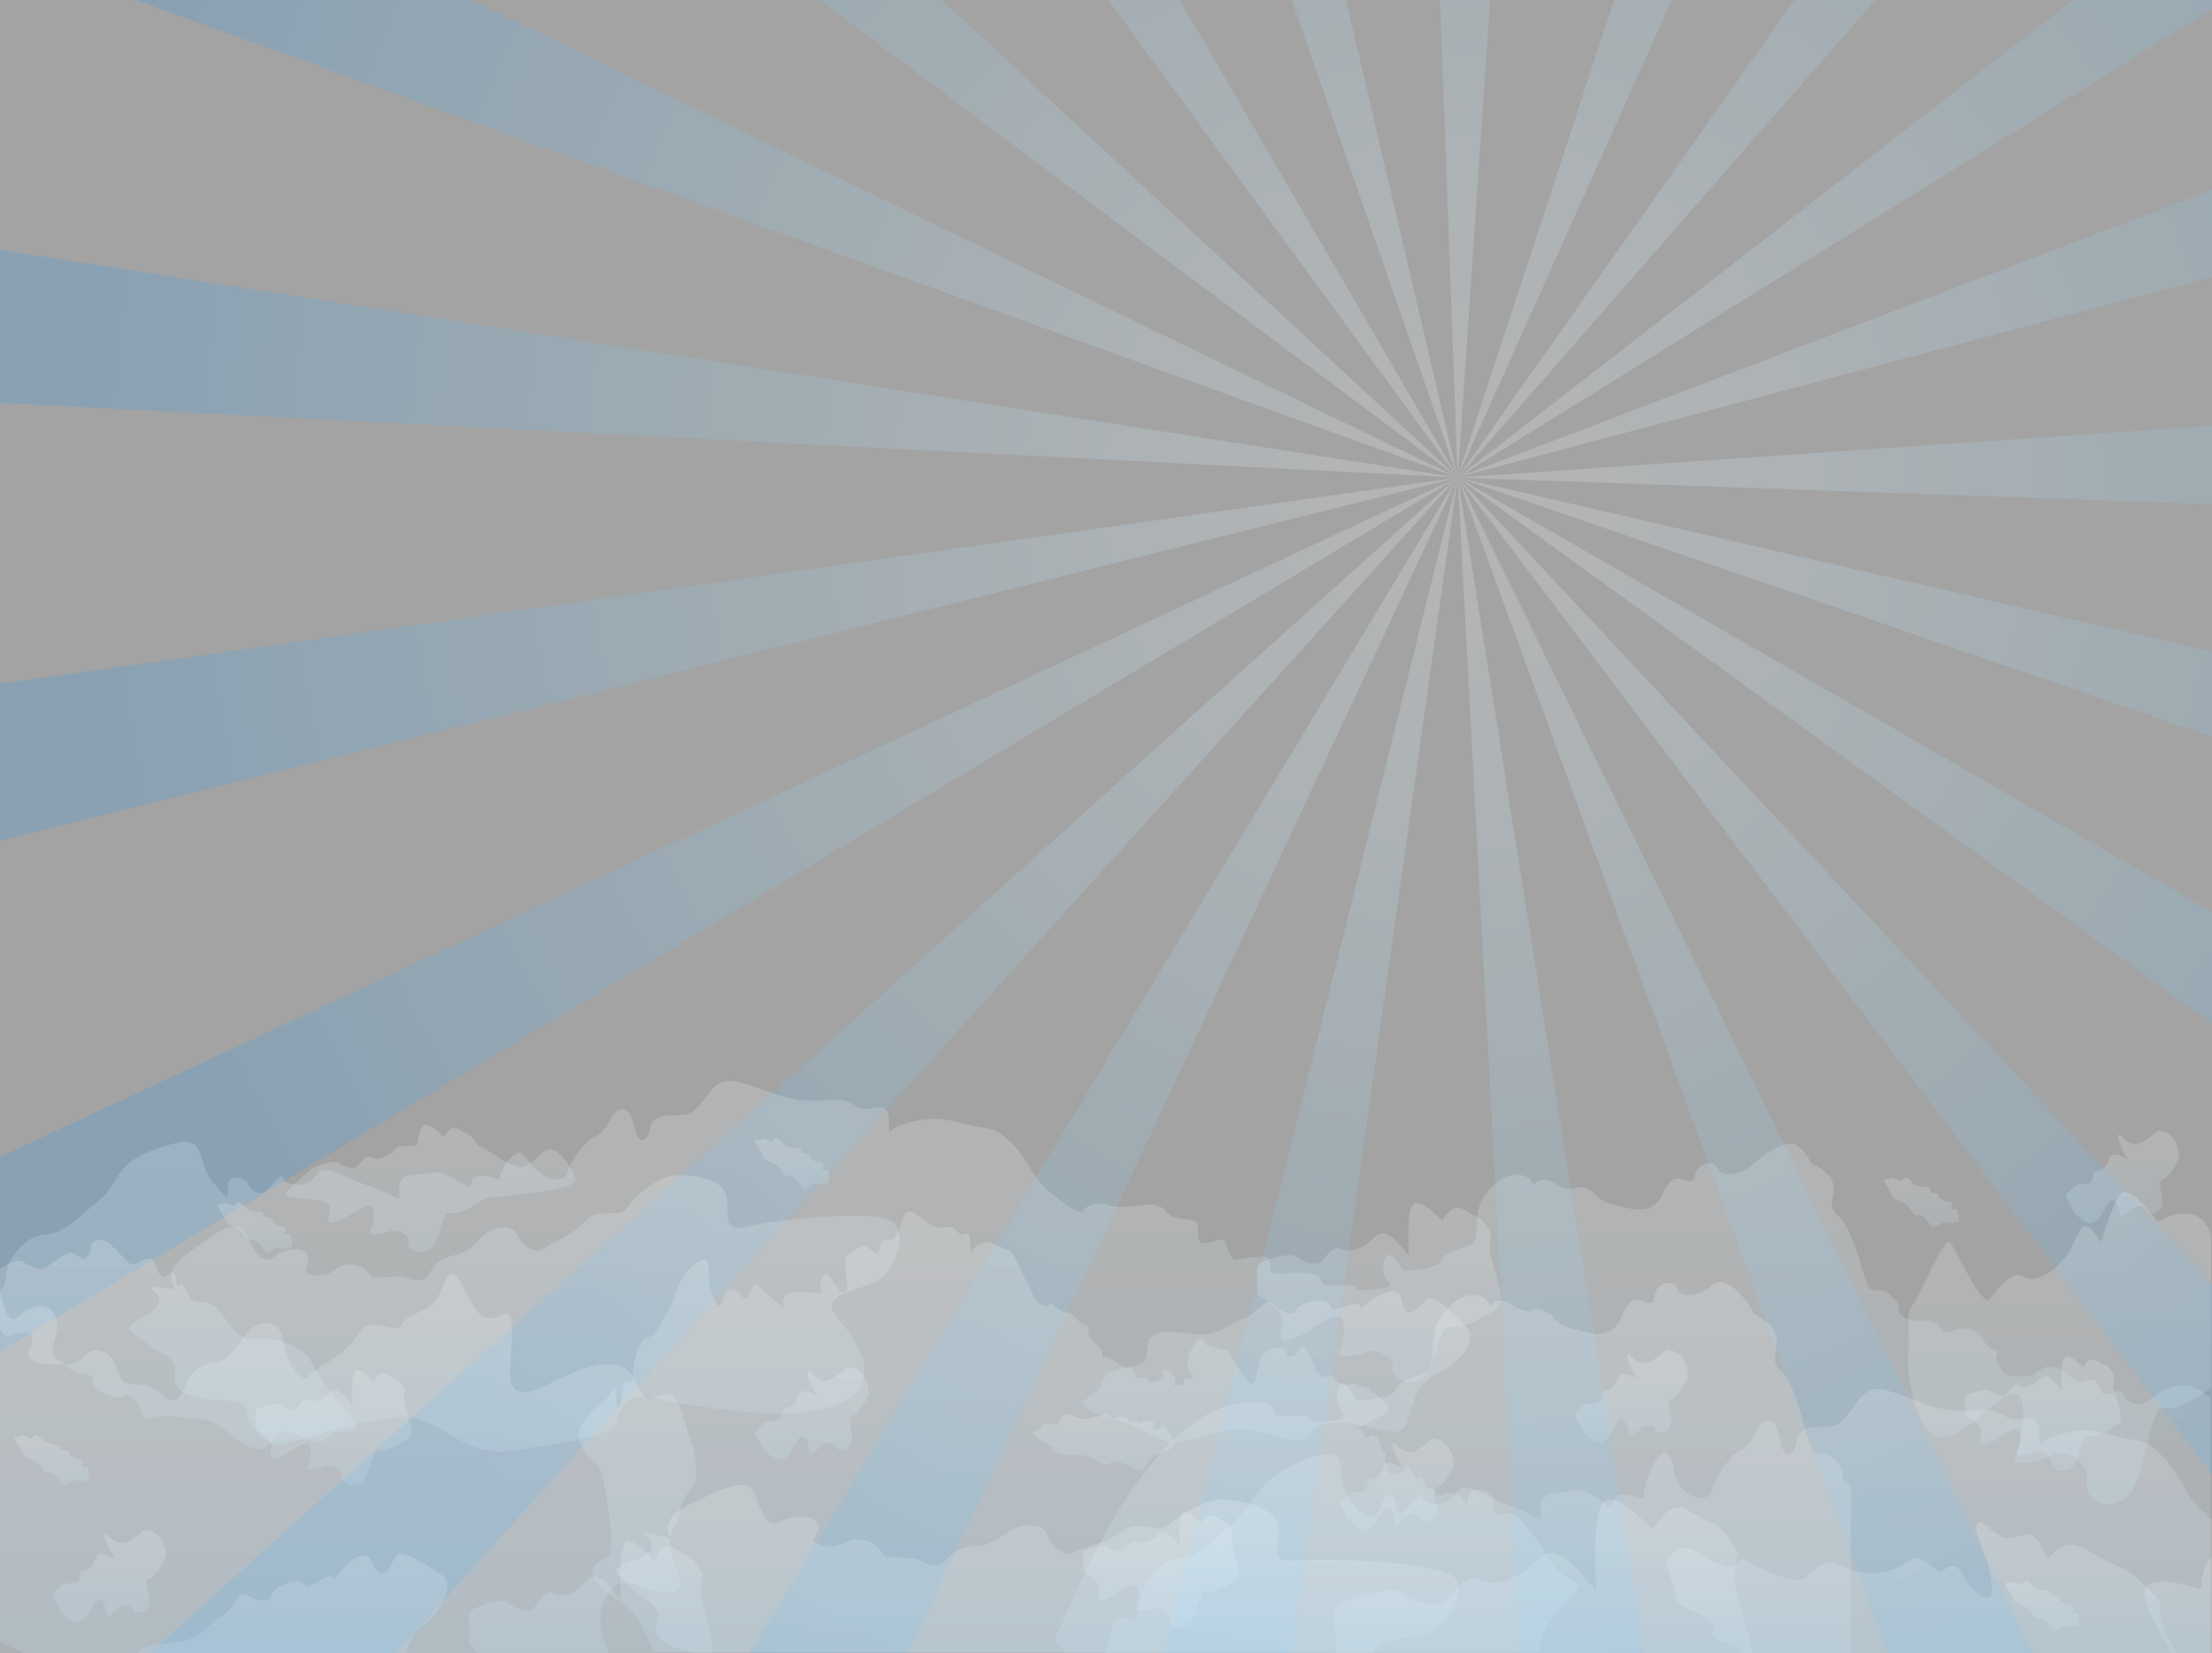 <?xml version="1.0" encoding="utf-8"?>
<!-- Generator: Adobe Illustrator 21.1.0, SVG Export Plug-In . SVG Version: 6.00 Build 0)  -->
<svg version="1.1" id="master-artboard" xmlns="http://www.w3.org/2000/svg" xmlns:xlink="http://www.w3.org/1999/xlink" x="0px"
	 y="0px" viewBox="0 0 649 485" style="enable-background:new 0 0 649 485;" xml:space="preserve">
<rect x="0" y="0" width="649" height="485" fill="#333333" stroke="none"/>
<style type="text/css">
	.st0{opacity:0.6;fill:#EFEFEF;enable-background:new    ;}
	.st1{fill:url(#SVGID_1_);fill-opacity:0.2;}
	.st2{opacity:0.18;fill:url(#SVGID_2_);}
	.st3{opacity:0.18;fill:url(#SVGID_3_);}
	.st4{opacity:0.18;fill:url(#SVGID_4_);}
	.st5{opacity:0.18;fill:url(#SVGID_5_);}
	.st6{opacity:0.18;fill:url(#SVGID_6_);}
	.st7{opacity:0.18;fill:url(#SVGID_7_);}
	.st8{opacity:0.18;fill:url(#SVGID_8_);}
	.st9{opacity:0.18;fill:url(#SVGID_9_);}
	.st10{opacity:0.18;fill:url(#SVGID_10_);}
	.st11{opacity:0.18;fill:url(#SVGID_11_);}
	.st12{opacity:0.18;fill:url(#SVGID_12_);}
	.st13{opacity:0.18;fill:url(#SVGID_13_);}
	.st14{opacity:0.18;fill:url(#SVGID_14_);}
	.st15{opacity:0.18;fill:url(#SVGID_15_);}
	.st16{opacity:0.18;fill:url(#SVGID_16_);}
	.st17{opacity:0.18;fill:url(#SVGID_17_);}
	.st18{opacity:0.18;fill:url(#SVGID_18_);}
	.st19{opacity:0.18;fill:url(#SVGID_19_);}
	.st20{opacity:0.18;fill:url(#SVGID_20_);}
	.st21{opacity:0.18;fill:url(#SVGID_21_);}
	.st22{opacity:0.18;fill:url(#SVGID_22_);}
	.st23{opacity:0.18;fill:url(#SVGID_23_);}
	.st24{opacity:0.18;fill:url(#SVGID_24_);}
	.st25{opacity:0.18;fill:url(#SVGID_25_);}
	.st26{opacity:0.18;fill:url(#SVGID_26_);}
	.st27{opacity:0.18;fill:url(#SVGID_27_);}
	.st28{opacity:0.18;fill:url(#SVGID_28_);}
	.st29{opacity:0.18;fill:url(#SVGID_29_);}
	.st30{opacity:0.18;fill:url(#SVGID_30_);}
	.st31{opacity:0.18;fill:url(#SVGID_31_);}
	.st32{opacity:0.18;fill:url(#SVGID_32_);}
</style>
<path class="st0" d="M0,0h649v485H0V0z"/>
<g transform="matrix(1, 0, 0, 1, 0, 0)">
	
		<radialGradient id="SVGID_1_" cx="202.691" cy="299.386" r="318.285" gradientTransform="matrix(-1.298 0 0 -1.293 692.466 531.14)" gradientUnits="userSpaceOnUse">
		<stop  offset="0" style="stop-color:#FFFFFF"/>
		<stop  offset="8.607109e-02" style="stop-color:#F3FBFF"/>
		<stop  offset="0.241" style="stop-color:#D3F0FF"/>
		<stop  offset="0.273" style="stop-color:#CCEDFF"/>
		<stop  offset="0.511" style="stop-color:#96D3F2"/>
		<stop  offset="1" style="stop-color:#2199F5"/>
	</radialGradient>
	<path class="st1" d="M240.5,0l187.2,140.1L276.3,0H240.5z M0,118.2l427.7,21.9L0,73.3V118.2z M379,0l48.7,140.1L394.9,0H379z
		 M0,246.7l427.7-106.6L0,200.6V246.7z M39.8,0l387.9,140.1L138.1,0H39.8z M608.2,0L427.7,140.1L649,2.6V0H608.2z M649,55.7
		L427.7,140L649,81.2V55.7z M422.5,0l5.2,140.1L437.2,0H422.5z M526.5,0l-98.8,140.1L550.2,0H526.5z M473.6,0l-46,140.1L490.5,0
		H473.6z M325.2,0l102.5,140.1L346.1,0H325.2z M596.5,485L427.7,140l126.1,345H596.5z M649,267.5L427.7,140.1L649,300.3V267.5z
		 M649,376.7L427.7,140.1L649,432.6V376.7z M0,396.5l427.7-256.4L0,339.4V396.5z M649,191.2l-221.3-51.1l221.3,76V191.2z M649,124.9
		l-221.3,15.2l221.3,7.8V124.9z M266.4,485l161.3-345L220,485H266.4z M116.2,485l311.4-345L43.9,485H116.2z M379.1,485l48.6-345
		l-86.1,345H379.1z M482.5,485l-54.8-345L446,485H482.5z"/>
</g>
<linearGradient id="SVGID_2_" gradientUnits="userSpaceOnUse" x1="82.69" y1="136.315" x2="82.69" y2="44.63" gradientTransform="matrix(-1 0 0 -1 686.988 486)">
	<stop  offset="0" style="stop-color:#FFFFFF"/>
	<stop  offset="1" style="stop-color:#CCEDFF"/>
</linearGradient>
<path class="st2" d="M559.9,397.2c0.7-5.6-1-11.8,1-14c2-2.1,9.4-20.8,11.2-18.8c1.8,2.1,9.5,19.5,11.7,16.7
	c2.3-2.8,6.4-8.8,9.7-6.6c3.4,2.2,9-1,12.8-6.2s4.1-13.9,10.1-3.9c0,0,2.5-8.4,5.2-13.5s11.4,7.5,11.4,7.5s12.7-7.7,15.8,4.5V407
	c-5.3,4-10.5,6.8-13.8,5.9c-4.4-1.1-5.2,21.5-11,26.3s-12.8,1-11.8-5.2s-8.6-9.1-9.9-7.3c-1.3,1.7-8.7,2.9-10.7,2.4
	c-2-0.4,3.7-8.8,1.6-17.9c-2.1-9.1-15.2,10.6-23.2,10.5C562,421.8,559.2,402.7,559.9,397.2z"/>
<linearGradient id="SVGID_3_" gradientUnits="userSpaceOnUse" x1="450.101" y1="-1061.892" x2="425.707" y2="-1108.487" gradientTransform="matrix(-0.886 -0.464 0.464 -0.886 1295.816 -379.345)">
	<stop  offset="0" style="stop-color:#FFFFFF"/>
	<stop  offset="1" style="stop-color:#CCEDFF"/>
</linearGradient>
<path class="st3" d="M413.4,368.4c-4.7-5.8-7.4-8.3-10.2-5.3c-2.8,2.9-6.9,4.7-9.5,3.3c-2.6-1.3-4.4,2.1-6,3.7s-6.3-0.4-7.7-1.6
	c-1.4-1.2-9.1,1.1-10.6,2.3c-1.4,1.2-0.1,4.8-0.5,8c-0.3,1.8,5.4,3.6,7.1,7.1c1.3,2.6-1.8,7.2,0.8,7.3c6,0.2,15.5-10.9,17.2-5.6
	s-2.4,10-0.9,10.2c1.5,0.3,7-0.2,8-1.2c0.9-1,8.1,0.8,7.5,4.4s4.7,5.8,8.9,3.2c4.2-2.7,4.6-15.6,7.8-14.9c3.3,0.7,9-2.1,13.9-5.4
	c3-2-0.4-9.6-1.8-15.3c-0.9-3.8,0.5-6.8,0.1-7c-0.3-0.2-2.4-4.4-4.8-5c-1.8-0.5-3.9-2.7-5.6-2.3c-2.2,0.5-4,3.8-4,3.8
	s-6.7-7.4-8.6-4.5C412.4,356.2,413.4,368.4,413.4,368.4z"/>
<linearGradient id="SVGID_4_" gradientUnits="userSpaceOnUse" x1="707.253" y1="-1170.651" x2="689.851" y2="-1203.89" gradientTransform="matrix(-0.886 -0.464 0.464 -0.886 1295.816 -379.345)">
	<stop  offset="0" style="stop-color:#FFFFFF"/>
	<stop  offset="1" style="stop-color:#CCEDFF"/>
</linearGradient>
<path class="st4" d="M122.5,335.4c-1.4,1.9-4.7-0.3-6.6,1.8c-2,2.1-4.9,3.3-6.8,2.4c-1.8-0.9-3.1,1.5-4.3,2.6
	c-1.2,1.1-4.5-0.3-5.5-1.1c-1-0.9-6.5,0.8-7.5,1.6c-1,0.9-7.7,5.7-8,8c-0.2,1.3,11.5,0.3,12.7,2.8c0.9,1.9-1.3,5.1,0.6,5.2
	c4.3,0.1,11.1-7.8,12.3-4c1.2,3.8-1.7,7.1-0.6,7.3c1.1,0.2,5-0.2,5.7-0.9c0.7-0.7,5.8,0.6,5.3,3.1s3.3,4.2,6.4,2.3
	c3-1.9,3.3-11.2,5.6-10.6c2.3,0.5,6.4-1.5,9.9-3.9c2.1-1.4,28.1-2.1,27.1-6.2c-0.2-1-3-7.3-6.8-8.6c-2.6-0.9-5.7,5-8.8,5.1
	c-4.9,0-9.8-5.5-12.8-6.1c-0.3-0.1-1.7-3.2-3.4-3.6c-1.3-0.3-2.8-1.9-4-1.7c-1.6,0.4-2.8,2.7-2.8,2.7s-4.8-5.3-6.1-3.2
	C122.5,332.3,122.5,335.4,122.5,335.4z"/>
<linearGradient id="SVGID_5_" gradientUnits="userSpaceOnUse" x1="362.688" y1="186.458" x2="362.688" y2="18.543" gradientTransform="matrix(-1 0 0 -1 686.988 486)">
	<stop  offset="0" style="stop-color:#FFFFFF"/>
	<stop  offset="1" style="stop-color:#CCEDFF"/>
</linearGradient>
<path class="st5" d="M7,485c-2.5-1.1-4.8-2.2-7-3.4V378.5c1.1-0.1,1.4-1.3,1.8-4.6c0.6-4.6,5.1-11.2,11.3-11.7
	c6.2-0.4,10.1-5.4,16.2-10.2c6.2-4.8,3.3-10.7,18.1-15.5s9,3.2,15.4,10.7s3.1,1.7,4.4-0.6c1.2-2.3,5.1-0.5,5.5,0.5s3,5.5,6.7,0.9
	s3.7-2.5,3.9-1.7c0.2,0.8,6.4,2.9,9.2-1.2c2.9-4.2,5.3-0.8,16,2.9c10.7,3.7,8.6,5.8,8.6,0.8s3.9-3.7,9.7-4.8
	c5.8-1,10.9,7.1,11.5,2.9c0.6-4.2,9.2,0,8.6-1c-0.6-1,0.2-3,2.7-5.9s3.5-1.7,4.7-0.6c1.2,1,0.6,2.1,4.7,5.1c4.1,2.9,7.4,1,7.4-0.4
	c0-1.5,4.5-9.2,8.4-10.8c3.9-1.7,4.3-7.5,7.6-7.9s3.5,6.2,4.7,8.1s3.1,1,3.7-2.7c0.6-3.7,5.5-3.7,9-3.7s5.1-2.5,8.8-7.1
	s7.4-3.1,16,0s11.5,3.1,18.3,2.7s6.4,1.2,9.5,2.3c3.1,1,2.7-0.6,6.4,0s0.8,8.5,2.7,6.7c1.8-1.9,8-3.3,12.3-3.5s9.2,1.9,14.2,2.5
	c4.9,0.6,6.2,2.1,9.7,5.6s4.7,7.7,8.2,11.4c3.5,3.7,11.3,9.4,12.1,7.5c0.8-1.9,4.5-2.7,7-1.7s7,0.6,10.7,0s4.9,0.4,6.4,1.9
	c1.4,1.5,1.6,1.5,4.5,2.1s5.1,0,4.9,2.9s0,5.2,3.9,4s3.7-1.5,5.1,2.7s2.9,1.9,7.4,1.7c4.5-0.2,4.7-0.4,4.7,2.7s2.9,1.9,8.4,1.9
	s6.4,1,6.8,2.9s9.5-0.2,9.9,1.2c0.4,1.5,4.3,1,8.2,0.4s0.2-2.3,0-5s0.6-6,2.9-4.2c2.3,1.9,1.4,4.6,5.3,4s8-0.9,8.8-3
	s5.1-3.3,8.4-4.4c3.3-1,1-9,3.5-13.3c2.5-4.4,7.2-8.1,11.3-7.3c4.1,0.8,3.3,3.5,4.3,2.5s2.5-1.9,5.8,0s5.3,1.9,6.2,1.2
	c0.8-0.6,4.3,0.2,6.2,2.5c1.8,2.3,4.7,2.3,7.4,3.1c2.7,0.8,9,2.3,11.5-3.1s3.7-5,4.9-5.2c1.2-0.2,4.7,2.5,4.9-0.8
	c0.2-3.3,5.3-5.2,6.6-2.1c1.2,3.1,7.8,1.2,9.9-0.8c2.1-2.1,10.7-8.9,14-5.6s3.5,4.8,3.5,4.8c12.5,6,2.7,11,7.8,15.2
	s7.8,20.4,9.5,21.6c1.6,1.2,3.9,0,5.1,1.2c1.2,1.2,3.5,2.3,3.3,4.8s4.1,3.7,5.3,3.5s6.2-0.2,7,2.2c0.8,2.4,4.3,0.3,5.3,0.1
	c1-0.2,4.5,0,6,1.5c1.4,1.5,2.1,3.7,3.5,4.2c1.4,0.4,2.3,1,1.6,2.6c-0.6,1.6,0.6,1.6,1.6,3.8c1,2.3,2.7,1.9,7,1.9s3.9-4.3,9.9-2.3
	c1.1,0.4,3.5,2.7,4.3,3.3c0.8,0.6,2.7,0.9,3.1,0.3c0.4-0.6,3.1,0,3.1,0s1.2,1,1.6,2.7c0.4,1.7,2.3,1.1,2.3,1.1s1.8,0,2.7-0.8
	c0.8-0.8,1.6,0.8,2.7,2.4c1,1.5,4.6,2,6.6,0.3c9.9-8,14.2-3,18-0.8v75H7z"/>
<linearGradient id="SVGID_6_" gradientUnits="userSpaceOnUse" x1="415.294" y1="-43.707" x2="427.257" y2="-123.814" gradientTransform="matrix(-0.989 0.148 -0.148 -0.989 555.236 240.249)">
	<stop  offset="0" style="stop-color:#FFFFFF"/>
	<stop  offset="1" style="stop-color:#CCEDFF"/>
</linearGradient>
<path class="st6" d="M51.7,378.3c0,0-4.6-4.7,2.7-10.1s15.1-12.1,18-5.9s4.9,8.7,7.8,6.6c2.9-2.2,8.2-3.6,9.9-0.8
	c1.7,2.8-3.1,5.6,2.5,6.1s5.7-3.4,10.2-3.2c4.6,0.2,5,2.7,6.4,3.6s6.7-1,10.4,0.4c3.8,1.4,5.6,0.5,6.8-2.1c1.2-2.6,4.9-4.4,8-4.9
	c3.2-0.5,6.7-5.1,8.2-6.2s7.3-3.5,9.1,0.4c1.9,3.8,6.1,5.8,7.8,4.2c1.7-1.5,9.1-4.4,12.4-8.3c3.3-3.9,10-0.6,11.8-3.5
	s8.2-8.3,12.2-9.4c4.1-1,15.2-0.3,17,5s-2.1,11.7,6.6,9.6c8.8-2.2,39.8-5.3,43.1-0.8s-0.5,14.3-5.6,17s-17.3,3.7-11.4,10.5
	c5.9,6.9,9.4,13,7.6,18.3c-1.8,5.2-5.9,8.2-18,9.6s-34.1-2.2-43.5-4.3c-9.4-2-9.8,4.3-11.2,7.7c-1.4,3.4-17,6-30.7,7.8
	s-19.8-8.7-29.7-9.8c-9.9-1.1-36.4,8.6-39.1,8c-2.7-0.7-8.6-5.4-8.5-9.3s-3.1-3.2-10-3.9c-6.9-0.7-12.1-2.5-11.2-7.6
	c0.9-5.1-4.1-5.4-8.5-9.1c-4.4-3.6-7.4-3.9-1.1-7.4s5.9-6,3-8C42,376.5,51.7,378.3,51.7,378.3z"/>
<linearGradient id="SVGID_7_" gradientUnits="userSpaceOnUse" x1="554.442" y1="-5.623" x2="544.434" y2="-48.803" gradientTransform="matrix(-0.974 -0.226 0.226 -0.974 915.979 498.639)">
	<stop  offset="0" style="stop-color:#FFFFFF"/>
	<stop  offset="1" style="stop-color:#CCEDFF"/>
</linearGradient>
<path class="st7" d="M398.8,384.3c0,0,2.3-3-4.1-1c-6.4,2.1-2.7-0.2-5.6-1.3c-2.9-1.1-8,0.5-8.8,2.3s-4.2,1-6.7-1.6
	c-2.6-2.6-4.1,2.6-8.9,4.2c-4.7,1.7-7.5,5.3-14.5,4.5c-6.9-0.8-9.9-1.5-12.5,1s1.1,7.3-5.5,8.5s-8.2,1.3-9.1,5.4
	c-1,4.1-13.3,4.8,2.9,9.7c16.2,4.9,12.8,9.2,25.1,5.8c12.2-3.5,14-2.7,20.8-1.1c6.7,1.6,10.7,3.2,12.3-0.3c1.6-3.6,9.9-3.6,16.3-2.1
	s9.9,3.1,11.8,0s2-12.1,9.5-15.5s11.4-9.9,8.9-12.9c-2.5-2.9-10.1-11-12.2-8.7s-6,7.2-7.2,0.3C410,374.8,400.3,382.7,398.8,384.3z"
	/>
<linearGradient id="SVGID_8_" gradientUnits="userSpaceOnUse" x1="260.788" y1="107.351" x2="260.788" y2="-1.796" gradientTransform="matrix(-1 0 0 -1 686.988 486)">
	<stop  offset="0" style="stop-color:#FFFFFF"/>
	<stop  offset="1" style="stop-color:#CCEDFF"/>
</linearGradient>
<path class="st8" d="M367.1,411.4c5.6,0,6.5,1.1,6.9,3.2s9.6-0.2,10,1.4s4.4,1.1,8.3,0.5c3.9-0.7,0.2-2.5,0-5.5s0.6-6.7,2.9-4.6
	s1.5,5.1,5.4,4.4c4-0.7,8.2-1,9-3.3s5.2-3.7,8.6-4.8c3.3-1.1,1-9.9,3.6-14.7c2.5-4.8,7.3-8.9,11.5-8s3.3,3.9,4.4,2.8
	c1-1.1,2.5-2.1,5.9,0c3.3,2.1,5.4,2.1,6.3,1.4c0.8-0.7,4.4,0.2,6.3,2.8c1.9,2.5,4.8,2.5,7.5,3.4s9.2,2.5,11.7-3.4
	c2.5-6,3.8-5.5,5-5.7c1.3-0.2,4.8,2.8,5-0.9c0.2-3.7,5.4-5.7,6.7-2.3c1.3,3.4,7.9,1.4,10-0.9s5.4-0.9,8.8,2.8
	c3.3,3.7,3.6,5.3,3.6,5.3c12.7,6.7,2.7,12.2,7.9,16.7c5.2,4.6,7.9,22.5,9.6,23.9c1.7,1.4,4,0,5.2,1.4c1.3,1.4,3.6,2.5,3.3,5.3
	c-0.1,1.5,1.1,2.6,2.5,3.2V485H312.6l-3.2-4.3C310.6,481.5,333.7,411.7,367.1,411.4z"/>
<linearGradient id="SVGID_9_" gradientUnits="userSpaceOnUse" x1="64.243" y1="154.3" x2="64.243" y2="127.084" gradientTransform="matrix(-1 0 0 -1 686.988 486)">
	<stop  offset="0" style="stop-color:#FFFFFF"/>
	<stop  offset="1" style="stop-color:#CCEDFF"/>
</linearGradient>
<path class="st9" d="M624.3,340c-3.3-1.5-5-1.9-5.5,0s-1.9,3.5-3.3,3.5c-1.4,0-1.4,1.9-1.7,2.9s-2.8,1.2-3.6,1
	c-0.9-0.2-3.6,2.5-4,3.3c-0.3,0.8,1,2.1,1.6,3.5c0.5,1.5,4,5.6,6.6,4.4s4.2-8.1,6.1-6.2c1.9,1.9,1.2,4.8,1.9,4.6
	c0.7-0.2,2.9-1.7,3.1-2.3c0.2-0.6,3.6-1.5,4.2,0.2c0.5,1.7,3.3,1.5,4.5-0.6s-1.6-7.7,0-8.1s3.3-2.9,4.7-5.4s-0.6-9.1-5.7-9.1
	c-0.5,0-3.9,3.9-6.8,3.9c-2.9,0-4.7-3.9-4.9-2.3C621.2,335,624.3,340,624.3,340z"/>
<linearGradient id="SVGID_10_" gradientUnits="userSpaceOnUse" x1="200.588" y1="84.742" x2="200.588" y2="7.181" gradientTransform="matrix(-1 0 0 -1 686.988 486)">
	<stop  offset="0" style="stop-color:#FFFFFF"/>
	<stop  offset="1" style="stop-color:#CCEDFF"/>
</linearGradient>
<path class="st10" d="M323.8,485c0.6-0.5,1.2-1.7,1.7-3.9c1.5-6,2.3-7.6,5.2-6.4c2.9,1.1,3.1,0.5,3.8-4.6c0.6-5,5.2-12.4,11.5-12.8
	c6.3-0.5,10.2-6,16.5-11.2c6.3-5.3,6.1-12.8,21.1-18.1c15-5.3,6.5,4.6,13,12.8c6.5,8.3,8.2,1.6,9.4-0.9c1.3-2.5,2.7-1.1,3.1,0
	s0.6,6.9,4.4,1.8c3.8-5,3.8-2.8,4-1.8c0.2,0.9,6.5,3.2,9.4-1.4s5.4-0.9,16.3,3.2s8.8,6.4,8.8,0.9s4-4.1,9.8-5.3
	c5.9-1.1,11.1,7.8,11.7,3.2c0.6-4.6,9.4,0,8.8-1.1s1.5-8.3,4-11.5s2.3-1.8,3.6-0.7c1.3,1.1,0.6,7.3,4.8,10.6
	c4.2,3.2,7.5,1.1,7.5-0.5s4.6-10.1,8.6-11.9c4-1.8,4.4-8.3,7.7-8.7c3.3-0.5,3.6,6.9,4.8,8.9c1.3,2.1,3.1,1.1,3.8-3
	c0.6-4.1,5.6-4.1,9.2-4.1c3.6,0,5.2-2.8,9-7.8s7.5-3.4,16.3,0s11.7,3.4,18.6,3c6.9-0.5,6.5,1.4,9.6,2.5s2.7-0.7,6.5,0
	s0.8,9.4,2.7,7.3s8.2-3.7,12.5-3.9c4.4-0.2,9.4,2.1,14.4,2.8c5,0.7,6.3,2.3,9.8,6.2c3.6,3.9,4.8,8.5,8.4,12.6
	c1.3,1.5,3.1,3.2,4.9,4.7V485H323.8z"/>
<linearGradient id="SVGID_11_" gradientUnits="userSpaceOnUse" x1="234.053" y1="46.21" x2="234.053" y2="0.965" gradientTransform="matrix(-1 0 0 -1 686.988 486)">
	<stop  offset="0" style="stop-color:#FFFFFF"/>
	<stop  offset="1" style="stop-color:#CCEDFF"/>
</linearGradient>
<path class="st11" d="M391.8,484.8c0.8-5.5-1.5-11.7,0.9-13.8c2.5-2.1,15.8-6,18.2-3.9c2.4,2.1,10.4,5.4,13.3,2.7
	c2.8-2.7,5.9-8.6,10.3-6.3c4.4,2.3,11.6-0.7,16.3-5.7c4.8-5.1,9.6-0.9,17.6,9.2c0,0-1.6-20.9,1.7-25.9c3.3-5,14.8,7.7,14.8,7.7
	s2.9-5.6,6.8-6.5c3-0.7,6.5,3.2,9.7,4c4.2,1,7.6,8.4,8.2,8.7c0.7,0.3-1.7,5.5-0.2,12c1.4,5.8,4,12.7,4.9,18.1H391.8
	C391.8,484.9,391.8,484.8,391.8,484.8z"/>
<linearGradient id="SVGID_12_" gradientUnits="userSpaceOnUse" x1="47.945" y1="28.948" x2="47.945" y2="0.948" gradientTransform="matrix(-1 0 0 -1 686.988 486)">
	<stop  offset="0" style="stop-color:#FFFFFF"/>
	<stop  offset="1" style="stop-color:#CCEDFF"/>
</linearGradient>
<path class="st12" d="M637.2,485c-3.4-5.6-8.3-14.3-8-18.2c0.4-6,16.7-0.6,16.7-0.6s-0.2-6.4,2.7-9c0.1-0.1,0.2-0.2,0.3-0.2v28
	L637.2,485L637.2,485z"/>
<linearGradient id="SVGID_13_" gradientUnits="userSpaceOnUse" x1="634.787" y1="122.137" x2="634.787" y2="60.416" gradientTransform="matrix(-1 0 0 -1 686.988 486)">
	<stop  offset="0" style="stop-color:#FFFFFF"/>
	<stop  offset="1" style="stop-color:#CCEDFF"/>
</linearGradient>
<path class="st13" d="M0,372.4c1.3-1.2,3-2.2,5-2.5c1.9-0.3,4,2.1,6.3,2.4c2.4,0.3,5.9-3.9,8.9-4.7c2-0.6,3.8,2.4,4.8,1.6
	c2.6-2,0.9-4.3,2.6-5.1c3.3-1.6,5.4,1.6,10,6.2c2.1,2.1,4.6-2.2,7.1-0.8c0.6,0.3,1.7,4.5,2.8,5.1c1.3,0.7,2.6-2.2,3.2-1.4
	c1.7,2.3,0.7,4.5,1.8,3.8c2.1-1.4,1.4,2.1,3.8,4.3c1.2,1.2,5.1,0.2,6.8,1.9c3.1,3,4.6,7.3,8.4,9.1c2.2,1.1,5.3-0.4,9.8,0.9
	c12.2,3.5,7.1,5.4,18.2,18.1s0.3,6.8-2.7,9.7c-3,3-4.3,2.2-10.6-0.3c-6.2-2.4-5.7,3.5-9.2,4.3s-5.7-1.4-11.1-5.7
	c-5.4-4.3-9.8-2.7-14.7-3.8c-4.9-1.1-9,2.4-9.8-1.1s-3.3-6-4.9-4.9c-1.6,1.1-6.8-0.3-8.7-2.7c-1.9-2.4,2.4-2.4-4.1-4.1
	c-6.5-1.6-3-3-3-3c-2.2,0.5-14.7,2.2-11.9-4.3c2.7-6.5-3.3-4.3-6.2-3.5c-1,0.3-1.8-0.7-2.6-2.2C0,389.7,0,372.4,0,372.4z"/>
<linearGradient id="SVGID_14_" gradientUnits="userSpaceOnUse" x1="370.5" y1="130.401" x2="370.5" y2="0.965" gradientTransform="matrix(-1 0 0 -1 686.988 486)">
	<stop  offset="0" style="stop-color:#FFFFFF"/>
	<stop  offset="1" style="stop-color:#CCEDFF"/>
</linearGradient>
<path class="st14" d="M178.9,456.2c1.6-1.8-1.3-24.9-3.7-26.8c-13-10,1.6-16.6,3.7-20.5c2.1-3.9,1.5-0.7,1.9,2s1.1,3.6,1.6-0.9
	c0.5-4.4,0.9-5.6,2-4.8c1.1,0.8,1.2,0.3,1.4-3.4c0.2-3.7,2-9.2,4.3-9.5c2.4-0.3,3.8-4.4,6.2-8.3s2.3-9.5,7.9-13.4
	c5.7-3.9,2.4,3.4,4.9,9.5c2.4,6.1,3.1,1.2,3.5-0.7c0.5-1.9,4-0.6,4.3,0c0.9,1.7,2.4,2.4,3.5-1s2-0.7,6.1,2.4s3.3,4.8,3.3,0.7
	c0-4.1,11.6-1.5,11.4-2.4c-0.2-0.8-1-1.6-0.1-4s2.4-0.7,2.8,0.2c0.5,0.8,0.3,0.3,1.9,2.6c1.6,2.4,2.8,0.8,2.8-0.3
	c0-1.2-1.4-7.8,0.1-9.2c1.5-1.4,3.5-2.5,4.8-2.8s4.2,4.2,4.4,1.1s2.1-3.1,3.5-3.1c1.3,0,2-2,3.4-5.8c1.4-3.7,2.8-2.5,6.1,0
	c3.3,2.5,4.4,2.5,7,2.2s2.4,1,3.6,1.9c1.2,0.8,1-0.5,2.4,0s0.3,7,1,5.4c0.7-1.5,3.1-2.7,4.7-2.9c1.6-0.2,3.5,1.5,5.4,2
	s2.4,1.7,3.7,4.6c1.3,2.9,3.1,5.8,4.4,8.9s4.3,4.2,4.7,2.7c0.3-1.5,4,3.1,5.4,2.5c1.4-0.5,3.1,2.7,4.2,3.2s2,0,1.9,2.4
	s3.7,4.2,4,5.7c0.7,3.4-0.5,1.8,1.2,1.7c1.7-0.2,3.9,3.1,6,3.1s2.4,0.8,2.6,2.4c0.2,1.5,3.6-0.2,3.8,1c0.2,1.2,1.6,0.8,3.1,0.3
	s1.4,0.2,1.3-2s2.4-0.2,3.3,1.3s-0.9,2.7,0.6,2.2s1.9,0.4,2.2-1.3c0.3-1.7,1,0.2,2.3-0.7c1.3-0.8-2.1-1.9-1.2-5.5s2.7-6.6,4.3-5.9
	c1.6,0.7,1.3,2.9,1.6,2c0.4-0.8,4.2,1.5,4.6,1c0.3-0.5,1.6,0.2,2.4,2c0.7,1.9,4.4,7.2,5.4,7.8c1,0.7,1.5-0.4,2.4-4.8s2.6-4.8,3-4.9
	c0.5-0.2,4.8-2,5.2,0.6c0.5,2.5,3,1,3.8-0.7s2-0.7,3.3,2s1.3,3.9,1.3,3.9c4.8,4.9,3.8-0.8,5.8,2.6s6,0.6,6.7,1.6
	c0.6,1,3.3,0.6,3.8,1.6s5.4,3.5,5.3,5.5s-10.2,6.2-9.8,6c0.5-0.2,2.4-0.2,2.7,1.8c0.3,2,1.6,0.2,2,0.1c0.4-0.2,1.7,0,2.3,1.2
	c0.5,1.2,0.8,3.1,1.3,3.4s0.9,0.8,0.6,2.1c-0.2,1.3,0.2,1.3,0.6,3.1c0.4,1.9,1,1.5,2.7,1.5c1.6,0,3.6-2.7,3.8-1.9
	c0.2,0.8,1.3,2.2,1.6,2.7c0.3,0.5,1,0.7,1.2,0.2s1.6,0.8,1.8,2.2c0.2,1.3,0.9,0.9,0.9,0.9s1.6,0,2,1.3s1.6,0.8,2.5,0.3
	s1.3-0.2,3.1,0c1.8,0.2,3.1,2.7,3.1,2.7c0.3,0.5,0.9,1,1.2-2.6c0.1-0.9,3.7-2.1,6.5,0c0.9,0.7,0.6,2.6,0.9,5.2c0.2,1.8,2.3,1,2.3,1
	c2.1-0.9,3.5-1.2,8.5,5.1s6.2,11.6,12.4,14.3c6,2.6-7.7,6.2-10.1,20.8H191.7c-2.2-5.2-3.7-10.6-9.5-14.5
	C166.5,459.8,177.3,458,178.9,456.2z"/>
<linearGradient id="SVGID_15_" gradientUnits="userSpaceOnUse" x1="513.675" y1="38.495" x2="513.675" y2="5.588" gradientTransform="matrix(-1 0 0 -1 686.988 486)">
	<stop  offset="0" style="stop-color:#FFFFFF"/>
	<stop  offset="1" style="stop-color:#CCEDFF"/>
</linearGradient>
<path class="st15" d="M137.7,481.6c0.4-3.6-0.9-7.7,0.5-9s9.2-4,10.6-2.6c1.4,1.4,6.1,3.6,7.7,1.8c1.6-1.8,3.5-5.7,6-4.2
	c2.6,1.5,6.7-0.4,9.5-3.8c2.8-3.3,5.6-0.6,10.2,6c0,0-0.9-13.7,1-17s8.6,5.1,8.6,5.1s1.7-3.7,4-4.3c1.7-0.4,3.8,2.1,5.6,2.6
	c2.4,0.7,4.4,5.5,4.8,5.7c0.4,0.2-1,3.6-0.1,7.9c1.1,5.2,3.5,11.6,2.9,15.1h-68.3C139,483.7,137.5,482.7,137.7,481.6z"/>
<linearGradient id="SVGID_16_" gradientUnits="userSpaceOnUse" x1="382.661" y1="45.076" x2="382.661" y2="-4.257" gradientTransform="matrix(-1 0 0 -1 686.988 486)">
	<stop  offset="0" style="stop-color:#FFFFFF"/>
	<stop  offset="1" style="stop-color:#CCEDFF"/>
</linearGradient>
<path class="st16" d="M192.8,475.8c1.7-4.9-3.5-6-7.7-10.2c-4.2-4.3-7.3-4.9,0-7.5s7.3-5.1,4.5-7.5c-2.8-2.3,7.3,0.9,7.3,0.9
	s-4.2-5.3,4.5-9.6c8.7-4.3,18.2-9.8,20.3-3.2c2.1,6.6,3.8,9.4,7.3,7.7c3.5-1.7,9.4-2.3,10.8,0.6c1.4,3-4.2,5.1,1.7,6.4
	s6.6-2.6,11.5-1.7c4.9,0.9,4.9,3.4,6.3,4.5s7.3,0,11.2,1.9c3.8,1.9,5.9,1.3,7.7-1.1c1.7-2.3,5.9-3.6,9.4-3.6s8-4,9.8-4.9
	c1.7-0.9,8.4-2.3,9.8,1.7s5.6,6.6,7.7,5.3c2.1-1.3,10.5-3,14.7-6.4s10.8,0.8,13.3-1.7c2.4-2.6,10.1-7,14.7-7.5
	c4.5-0.4,16.4,1.9,17.5,7.5c1,5.5-4.2,11.3,5.6,10.4c9.8-0.9,43.7,0.6,46.5,5.5s-2.8,14.1-8.7,16c-5,1.6-15.1,1.3-15.2,5.6H203.9
	c-0.1,0-0.2,0-0.3-0.1C196.3,483.3,191,480.7,192.8,475.8z"/>
<linearGradient id="SVGID_17_" gradientUnits="userSpaceOnUse" x1="584.863" y1="112.41" x2="584.863" y2="0.9" gradientTransform="matrix(-1 0 0 -1 686.988 486)">
	<stop  offset="0" style="stop-color:#FFFFFF"/>
	<stop  offset="1" style="stop-color:#CCEDFF"/>
</linearGradient>
<path class="st17" d="M5.8,386c3.5-3.3,9.3-4.5,10.7,1.2c1.4,5.8-4.1,9.9,1.7,12.4c5.9,2.5,6.6-4.9,11.4-3.3s4.8,6.6,6.2,8.6
	c1.4,2.1,7.3,0,11,3.7c3.8,3.7,5.9,2.5,7.6-2.1c1.7-4.5,5.9-7,9.3-7c3.5,0,7.9-7.8,9.7-9.5c1.7-1.6,8.3-4.5,9.7,3.3
	c1.4,7.8,5.5,12.8,7.6,10.3s10.4-5.8,14.5-12.3c4.1-6.6,10.7,1.6,13.1-3.3c1-2.1,6.7-3.3,8.9-5.8c3.1-3.5,3-8.1,5.6-8.6
	c2-0.4,5.5,10.8,8.9,12.6c4,2.3,7.8-4.1,8.4,1.8c1,10.7-4.1,21.8,5.5,20.2c4.8-0.8,15.6-9.4,25.5-7.7c4.8,0.8,4.5,5.4,8.1,9.1
	c2.1,2.1,5.4-2,8-0.3c2.2,1.4,3.9,8.5,4.2,9.6c0.9,3,3.5,8.6,2.7,14.9c-0.3,2.8-4.3,5.6-4.4,8.5c0,3.6-3.5,7.2-3.2,10.5
	c0.5,6.7,4.7,12.1,2.6,13.5c-5.9,3.7-15.1-5.9-20.2,0.4c-4.4,5.5-2.8,12-0.3,18.4H0V378.9C1.5,386,3.2,388.5,5.8,386z"/>
<linearGradient id="SVGID_18_" gradientUnits="userSpaceOnUse" x1="601.157" y1="30.144" x2="601.157" y2="0.965" gradientTransform="matrix(-1 0 0 -1 686.988 486)">
	<stop  offset="0" style="stop-color:#FFFFFF"/>
	<stop  offset="1" style="stop-color:#CCEDFF"/>
</linearGradient>
<path class="st18" d="M51.9,481.8c6.9-0.8,8.8-5,13.1-7.6c4.2-2.7,4.6-8,7.7-6.1s6.5,1.9,6.9,0s5-4.6,8.1-4.2s0,3.4,5.8,0
	s4.2,0,4.2,0c1.2-1.9,8.8-11.9,11.5-5.4s5.4,0.8,6.9-1.9c1.5-2.7,10.7,3.4,13.8,5.7c3.1,2.3,0.8,9.6-5.8,14.5
	c-3,2.2-4.2,5.3-4.7,8.2h-79C42.4,482.5,45.5,482.5,51.9,481.8z"/>
<linearGradient id="SVGID_19_" gradientUnits="userSpaceOnUse" x1="123.147" y1="39.531" x2="123.147" y2="0.965" gradientTransform="matrix(-1 0 0 -1 686.988 486)">
	<stop  offset="0" style="stop-color:#FFFFFF"/>
	<stop  offset="1" style="stop-color:#CCEDFF"/>
</linearGradient>
<path class="st19" d="M503,480.4c-1.9-1.5,1.3-2.9-0.2-4.2c-3.4-2.8-10.8-5.2-10.9-6.8c-0.3-4.9-4.7-11.3-2.1-12.6
	c1.1-0.6,2-3.5,5.8-2.5c2.8,0.7,8.3,5.1,10.9,5.4c2.4,0.3,4.3-3,5.3-2.3c3.5,2.5,14.4,7.5,17.4,5.7c2.9-1.9,5.4-6.7,11.5-3.5
	s14.4,2.1,19.2-1.5c3-2.3,3.3-1.1,8.9,3c0.9,0.6,2.9-2.4,4.9-1.6c1.7,0.7,3.5,5.2,4.4,6c1.9,1.6,3.6,3.9,6.1,2.8
	c0,0,0.7-2.6-0.7-8.2c-1.3-5.4-4.8-11.2-3.3-13.1c1.4-1.8,3.4,2.4,7.9,4.1c2,0.8,6.6-1.8,8.3-0.6c2.6,1.9,4.4,7.2,4.4,7.2
	s2.4-4.6,7-4.5c3.6,0.1,9,4.6,13.1,6c5.5,1.9,11.6,9.6,12.4,10c0.9,0.5-0.9,4.8,2.7,11.2c0.8,1.5,1.7,3,2.7,4.6H511
	c-0.2-0.5-0.5-1-0.9-1.4C509.2,482.5,504.3,481.4,503,480.4z"/>
<linearGradient id="SVGID_20_" gradientUnits="userSpaceOnUse" x1="123.248" y1="140.706" x2="123.248" y2="126.038" gradientTransform="matrix(-1 0 0 -1 686.988 486)">
	<stop  offset="0" style="stop-color:#FFFFFF"/>
	<stop  offset="1" style="stop-color:#CCEDFF"/>
</linearGradient>
<path class="st20" d="M570.3,352.4c0,0,0.8-0.2-0.6-0.7c-1.4-0.5-0.4-0.4-0.8-1c-0.3-0.6-1.4-1-1.8-0.8c-0.4,0.2-0.8-0.4-0.9-1.2
	c-0.1-0.8-1.1-0.1-2.1-0.5s-2-0.2-3-1.2c-1-1.1-1.4-1.6-2.2-1.5s-0.8,1.4-2.1,0.7c-1.3-0.7-1.5-0.9-2.3-0.4c-0.7,0.6-2.9-1-0.9,2
	c2,3.1,0.9,3.3,3.4,4.4s2.7,1.5,3.6,2.7c0.9,1.2,1.3,2,2.1,1.6s2.2,0.8,3,1.9c0.9,1.1,1.2,1.9,2,1.6c0.7-0.3,2-1.7,3.7-1.3
	c1.7,0.5,3.3-0.1,3.3-0.9s-0.2-3.2-0.8-3.1c-0.7,0.1-2,0.4-1.2-0.9C573.5,352.3,570.7,352.3,570.3,352.4z"/>
<linearGradient id="SVGID_21_" gradientUnits="userSpaceOnUse" x1="208.343" y1="89.967" x2="208.343" y2="62.75" gradientTransform="matrix(-1 0 0 -1 686.988 486)">
	<stop  offset="0" style="stop-color:#FFFFFF"/>
	<stop  offset="1" style="stop-color:#CCEDFF"/>
</linearGradient>
<path class="st21" d="M480.2,404.3c-3.3-1.5-5-1.9-5.5,0s-1.9,3.5-3.3,3.5s-1.4,1.9-1.7,2.9c-0.3,1-2.8,1.2-3.6,1
	c-0.9-0.2-3.6,2.5-4,3.3c-0.3,0.8,1,2.1,1.6,3.5c0.5,1.5,4,5.6,6.6,4.4s4.2-8.1,6.1-6.2s1.2,4.8,1.9,4.6c0.7-0.2,2.9-1.7,3.1-2.3
	c0.2-0.6,3.6-1.5,4.2,0.2c0.5,1.7,3.3,1.5,4.5-0.6s-1.6-7.7,0-8.1s3.3-2.9,4.7-5.4c1.4-2.5-0.6-9.1-5.7-9.1c-0.5,0-3.9,3.9-6.8,3.9
	s-4.7-3.9-4.9-2.3C477.1,399.4,480.2,404.3,480.2,404.3z"/>
<linearGradient id="SVGID_22_" gradientUnits="userSpaceOnUse" x1="654.943" y1="37.2" x2="654.943" y2="9.985" gradientTransform="matrix(-1 0 0 -1 686.988 486)">
	<stop  offset="0" style="stop-color:#FFFFFF"/>
	<stop  offset="1" style="stop-color:#CCEDFF"/>
</linearGradient>
<path class="st22" d="M33.6,457.1c-3.3-1.5-5-1.9-5.5,0s-1.9,3.5-3.3,3.5s-1.4,1.9-1.7,2.9c-0.3,1-2.8,1.2-3.6,1
	c-0.9-0.2-3.6,2.5-4,3.3c-0.3,0.8,1,2.1,1.6,3.5c0.5,1.5,4,5.6,6.6,4.4s4.2-8.1,6.1-6.2c1.9,1.9,1.2,4.8,1.9,4.6
	c0.7-0.2,2.9-1.7,3.1-2.3c0.2-0.6,3.6-1.5,4.2,0.2c0.5,1.7,3.3,1.5,4.5-0.6s-1.6-7.7,0-8.1s3.3-2.9,4.7-5.4s-0.6-9.1-5.7-9.1
	c-0.5,0-3.9,3.9-6.8,3.9c-2.9,0-4.7-3.9-4.9-2.3C30.5,452.1,33.6,457.1,33.6,457.1z"/>
<linearGradient id="SVGID_23_" gradientUnits="userSpaceOnUse" x1="277.143" y1="63.9" x2="277.143" y2="36.684" gradientTransform="matrix(-1 0 0 -1 686.988 486)">
	<stop  offset="0" style="stop-color:#FFFFFF"/>
	<stop  offset="1" style="stop-color:#CCEDFF"/>
</linearGradient>
<path class="st23" d="M411.4,430.4c-3.3-1.5-5-1.9-5.5,0s-1.9,3.5-3.3,3.5s-1.4,1.9-1.7,2.9c-0.3,1-2.8,1.2-3.6,1
	c-0.9-0.2-3.6,2.5-4,3.3c-0.3,0.8,1,2.1,1.6,3.5c0.5,1.5,4,5.6,6.6,4.4s4.2-8.1,6.1-6.2s1.2,4.8,1.9,4.6c0.7-0.2,2.9-1.7,3.1-2.3
	c0.2-0.6,3.6-1.5,4.2,0.2c0.5,1.7,3.3,1.5,4.5-0.6s-1.6-7.7,0-8.1s3.3-2.9,4.7-5.4c1.4-2.5-0.6-9.1-5.7-9.1c-0.5,0-3.9,3.9-6.8,3.9
	s-4.7-3.9-4.9-2.3C408.3,425.4,411.4,430.4,411.4,430.4z"/>
<linearGradient id="SVGID_24_" gradientUnits="userSpaceOnUse" x1="448.743" y1="84.9" x2="448.743" y2="57.684" gradientTransform="matrix(-1 0 0 -1 686.988 486)">
	<stop  offset="0" style="stop-color:#FFFFFF"/>
	<stop  offset="1" style="stop-color:#CCEDFF"/>
</linearGradient>
<path class="st24" d="M239.8,409.4c-3.3-1.5-5-1.9-5.5,0s-1.9,3.5-3.3,3.5c-1.4,0-1.4,1.9-1.7,2.9s-2.8,1.2-3.6,1
	c-0.9-0.2-3.6,2.5-4,3.3c-0.3,0.8,1,2.1,1.6,3.5c0.5,1.5,4,5.6,6.6,4.4s4.2-8.1,6.1-6.2c1.9,1.9,1.2,4.8,1.9,4.6
	c0.7-0.2,2.9-1.7,3.1-2.3c0.2-0.6,3.6-1.5,4.2,0.2c0.5,1.7,3.3,1.5,4.5-0.6s-1.6-7.7,0-8.1s3.3-2.9,4.7-5.4s-0.6-9.1-5.7-9.1
	c-0.5,0-3.9,3.9-6.8,3.9c-2.9,0-4.7-3.9-4.9-2.3C236.6,404.4,239.8,409.4,239.8,409.4z"/>
<linearGradient id="SVGID_25_" gradientUnits="userSpaceOnUse" x1="-115.657" y1="-27.995" x2="-108.517" y2="-43.066" gradientTransform="matrix(-0.904 0.428 -0.428 -0.904 207.294 438.868)">
	<stop  offset="0" style="stop-color:#FFFFFF"/>
	<stop  offset="1" style="stop-color:#CCEDFF"/>
</linearGradient>
<path class="st25" d="M334,417.8c0,0,1.1-0.9-1.4-0.7c-2.4,0.2-0.9-0.3-1.8-1c-0.9-0.6-2.8-0.5-3.3,0c-0.4,0.5-1.6,0-2.2-1.1
	c-0.7-1.1-1.7,0.5-3.5,0.7s-3.1,1.2-5.5,0.3c-2.3-0.9-3.3-1.4-4.5-0.7c-1.1,0.7-0.3,2.7-2.7,2.5c-2.4-0.2-3-0.3-3.7,1.1
	s-5.1,0.5,0.1,3.6c5.2,3.2,3.7,4.4,8.3,4.3c4.6-0.1,5.1,0.3,7.4,1.5c2.2,1.1,3.4,2.1,4.3,1s3.8-0.4,5.9,0.7s3.2,2,4.1,1
	c0.9-0.9,1.8-4.1,4.7-4.6c2.9-0.5,4.9-2.5,4.3-3.7s-2.5-4.7-3.5-4.1c-0.9,0.6-2.8,2-2.5-0.5C338.8,415.5,334.7,417.4,334,417.8z"/>
<linearGradient id="SVGID_26_" gradientUnits="userSpaceOnUse" x1="454.548" y1="152.199" x2="454.548" y2="137.531" gradientTransform="matrix(-1 0 0 -1 686.988 486)">
	<stop  offset="0" style="stop-color:#FFFFFF"/>
	<stop  offset="1" style="stop-color:#CCEDFF"/>
</linearGradient>
<path class="st26" d="M239,340.9c0,0,0.8-0.2-0.6-0.7c-1.4-0.5-0.4-0.4-0.8-1c-0.3-0.6-1.4-1-1.8-0.8c-0.4,0.2-0.8-0.4-0.9-1.2
	c-0.1-0.8-1.1-0.1-2.1-0.5s-2-0.2-3-1.2c-1-1.1-1.4-1.6-2.2-1.5s-0.8,1.4-2.1,0.7c-1.3-0.7-1.5-0.9-2.3-0.4c-0.7,0.6-2.9-1-0.9,2
	c2,3.1,0.9,3.3,3.4,4.4s2.7,1.5,3.6,2.7c0.9,1.2,1.3,2,2.1,1.6s2.2,0.8,3,1.9c0.9,1.1,1.2,1.9,2,1.6c0.7-0.3,2-1.7,3.7-1.3
	c1.7,0.5,3.3-0.1,3.3-0.9s-0.2-3.2-0.8-3.1c-0.7,0.1-2,0.4-1.2-0.9C242.2,340.8,239.5,340.8,239,340.9z"/>
<linearGradient id="SVGID_27_" gradientUnits="userSpaceOnUse" x1="612.248" y1="133.372" x2="612.248" y2="118.704" gradientTransform="matrix(-1 0 0 -1 686.988 486)">
	<stop  offset="0" style="stop-color:#FFFFFF"/>
	<stop  offset="1" style="stop-color:#CCEDFF"/>
</linearGradient>
<path class="st27" d="M81.3,359.7c0,0,0.8-0.2-0.6-0.7s-0.4-0.4-0.8-1c-0.3-0.6-1.4-1-1.8-0.8s-0.8-0.4-0.9-1.2
	c-0.1-0.8-1.1-0.1-2.1-0.5s-2-0.2-3-1.2c-1-1.1-1.4-1.6-2.2-1.5c-0.8,0.1-0.8,1.4-2.1,0.7c-1.3-0.7-1.5-0.9-2.3-0.4
	c-0.7,0.6-2.9-1-0.9,2c2,3.1,0.9,3.3,3.4,4.4s2.7,1.5,3.6,2.7s1.3,2,2.1,1.6c0.8-0.4,2.2,0.8,3,1.9c0.9,1.1,1.2,1.9,2,1.6
	s2-1.7,3.7-1.3c1.7,0.5,3.3-0.1,3.3-0.9s-0.2-3.2-0.8-3.1c-0.7,0.1-2,0.4-1.2-0.9C84.5,359.7,81.8,359.6,81.3,359.7z"/>
<linearGradient id="SVGID_28_" gradientUnits="userSpaceOnUse" x1="671.748" y1="65.031" x2="671.748" y2="50.363" gradientTransform="matrix(-1 0 0 -1 686.988 486)">
	<stop  offset="0" style="stop-color:#FFFFFF"/>
	<stop  offset="1" style="stop-color:#CCEDFF"/>
</linearGradient>
<path class="st28" d="M21.8,428c0,0,0.8-0.2-0.6-0.7s-0.4-0.4-0.8-1c-0.3-0.6-1.4-1-1.8-0.8s-0.8-0.4-0.9-1.2
	c-0.1-0.8-1.1-0.1-2.1-0.5s-2-0.2-3-1.2c-1-1.1-1.4-1.6-2.2-1.5s-0.8,1.4-2.1,0.7c-1.3-0.7-1.5-0.9-2.3-0.4c-0.7,0.6-2.9-1-0.9,2
	c2,3.1,0.9,3.3,3.4,4.4s2.7,1.5,3.6,2.7s1.3,2,2.1,1.6s2.2,0.8,3,1.9c0.9,1.1,1.2,1.9,2,1.6s2-1.7,3.7-1.3c1.7,0.5,3.3-0.1,3.3-0.9
	s-0.2-3.2-0.8-3.1c-0.7,0.1-2,0.4-1.2-0.9C25.1,428,22.3,428,21.8,428z"/>
<linearGradient id="SVGID_29_" gradientUnits="userSpaceOnUse" x1="87.748" y1="22.291" x2="87.748" y2="7.622" gradientTransform="matrix(-1 0 0 -1 686.988 486)">
	<stop  offset="0" style="stop-color:#FFFFFF"/>
	<stop  offset="1" style="stop-color:#CCEDFF"/>
</linearGradient>
<path class="st29" d="M605.8,470.8c0,0,0.8-0.2-0.6-0.7c-1.4-0.5-0.4-0.4-0.8-1c-0.3-0.6-1.4-1-1.8-0.8c-0.4,0.2-0.8-0.4-0.9-1.2
	c-0.1-0.8-1.1-0.1-2.1-0.5s-2-0.2-3-1.2c-1-1.1-1.4-1.6-2.2-1.5s-0.8,1.4-2.1,0.7c-1.3-0.7-1.5-0.9-2.3-0.4c-0.7,0.6-2.9-1-0.9,2
	c2,3.1,0.9,3.3,3.4,4.4s2.7,1.5,3.6,2.7c0.9,1.2,1.3,2,2.1,1.6s2.2,0.8,3,1.9c0.9,1.1,1.2,1.9,2,1.6s2-1.7,3.7-1.3
	c1.7,0.5,3.3-0.1,3.3-0.9s-0.2-3.2-0.8-3.1c-0.7,0.1-2,0.4-1.2-0.9C609.1,470.7,606.3,470.7,605.8,470.8z"/>
<linearGradient id="SVGID_30_" gradientUnits="userSpaceOnUse" x1="699.028" y1="-1247.932" x2="683.413" y2="-1277.757" gradientTransform="matrix(-0.886 -0.464 0.464 -0.886 1295.816 -379.345)">
	<stop  offset="0" style="stop-color:#FFFFFF"/>
	<stop  offset="1" style="stop-color:#CCEDFF"/>
</linearGradient>
<path class="st30" d="M103.4,412c-3-3.7-4.8-5.3-6.5-3.4c-1.8,1.9-4.4,3-6.1,2.1c-1.6-0.9-2.8,1.3-3.8,2.4c-1.1,1-4-0.2-4.9-1
	s-5.8,0.7-6.8,1.5c-0.9,0.8-0.1,3.1-0.3,5.1c-0.2,1.2,3.4,2.3,4.5,4.5c0.8,1.7-1.1,4.6,0.5,4.7c3.8,0.1,9.9-7,11-3.6
	s-1.5,6.4-0.6,6.6s4.5-0.1,5.1-0.8c0.6-0.6,5.2,0.5,4.8,2.8c-0.4,2.3,3,3.7,5.7,2s2.9-10,5-9.5s5.7-1.4,8.9-3.5
	c1.9-1.3-0.3-6.1-1.2-9.8c-0.6-2.4,0.3-4.3,0.1-4.5c-0.2-0.1-1.5-2.8-3.1-3.2c-1.2-0.3-2.5-1.7-3.6-1.5c-1.4,0.3-2.5,2.4-2.5,2.4
	s-4.3-4.7-5.5-2.9C102.8,404.3,103.4,412,103.4,412z"/>
<linearGradient id="SVGID_31_" gradientUnits="userSpaceOnUse" x1="464.643" y1="-1172.126" x2="449.029" y2="-1201.95" gradientTransform="matrix(-0.886 -0.464 0.464 -0.886 1295.816 -379.345)">
	<stop  offset="0" style="stop-color:#FFFFFF"/>
	<stop  offset="1" style="stop-color:#CCEDFF"/>
</linearGradient>
<path class="st31" d="M346.2,453.6c-3-3.7-4.8-5.3-6.5-3.4c-1.8,1.9-4.4,3-6.1,2.1c-1.6-0.9-2.8,1.4-3.8,2.4c-1.1,1-4-0.2-4.9-1
	s-5.8,0.7-6.8,1.5c-0.9,0.8-0.1,3.1-0.3,5.1c-0.2,1.2,3.4,2.3,4.5,4.5c0.8,1.7-1.1,4.6,0.5,4.7c3.8,0.1,9.9-7,11-3.6
	s-1.5,6.4-0.6,6.6s4.5-0.1,5.1-0.8c0.6-0.6,5.2,0.5,4.8,2.8c-0.4,2.3,3,3.7,5.7,2s2.9-10,5-9.5s5.7-1.4,8.9-3.5
	c1.9-1.3-0.3-6.1-1.2-9.8c-0.6-2.4,0.3-4.4,0.1-4.5c-0.2-0.1-1.5-2.8-3.1-3.2c-1.2-0.3-2.5-1.7-3.6-1.5c-1.4,0.3-2.5,2.4-2.5,2.4
	s-4.3-4.7-5.5-2.9C345.6,445.8,346.2,453.6,346.2,453.6z"/>
<linearGradient id="SVGID_32_" gradientUnits="userSpaceOnUse" x1="256.53" y1="-1011.641" x2="240.916" y2="-1041.466" gradientTransform="matrix(-0.886 -0.464 0.464 -0.886 1295.816 -379.345)">
	<stop  offset="0" style="stop-color:#FFFFFF"/>
	<stop  offset="1" style="stop-color:#CCEDFF"/>
</linearGradient>
<path class="st32" d="M605,407.9c-3-3.7-4.8-5.3-6.5-3.4c-1.8,1.9-4.4,3-6.1,2.1c-1.6-0.9-2.8,1.3-3.8,2.4c-1.1,1-4-0.2-4.9-1
	s-5.8,0.7-6.8,1.5c-0.9,0.8-0.1,3.1-0.3,5.1c-0.2,1.2,3.4,2.3,4.5,4.5c0.8,1.7-1.1,4.6,0.5,4.7c3.8,0.1,9.9-7,11-3.6
	s-1.5,6.4-0.6,6.6s4.5-0.1,5.1-0.8c0.6-0.6,5.2,0.5,4.8,2.8s3,3.7,5.7,2s2.9-10,5-9.5s5.7-1.4,8.9-3.5c1.9-1.3-0.3-6.1-1.2-9.8
	c-0.6-2.4,0.3-4.3,0.1-4.5c-0.2-0.1-1.5-2.8-3.1-3.2c-1.2-0.3-2.5-1.7-3.6-1.5c-1.4,0.3-2.5,2.4-2.5,2.4s-4.3-4.7-5.5-2.9
	C604.4,400.1,605,407.9,605,407.9z"/>
</svg>
